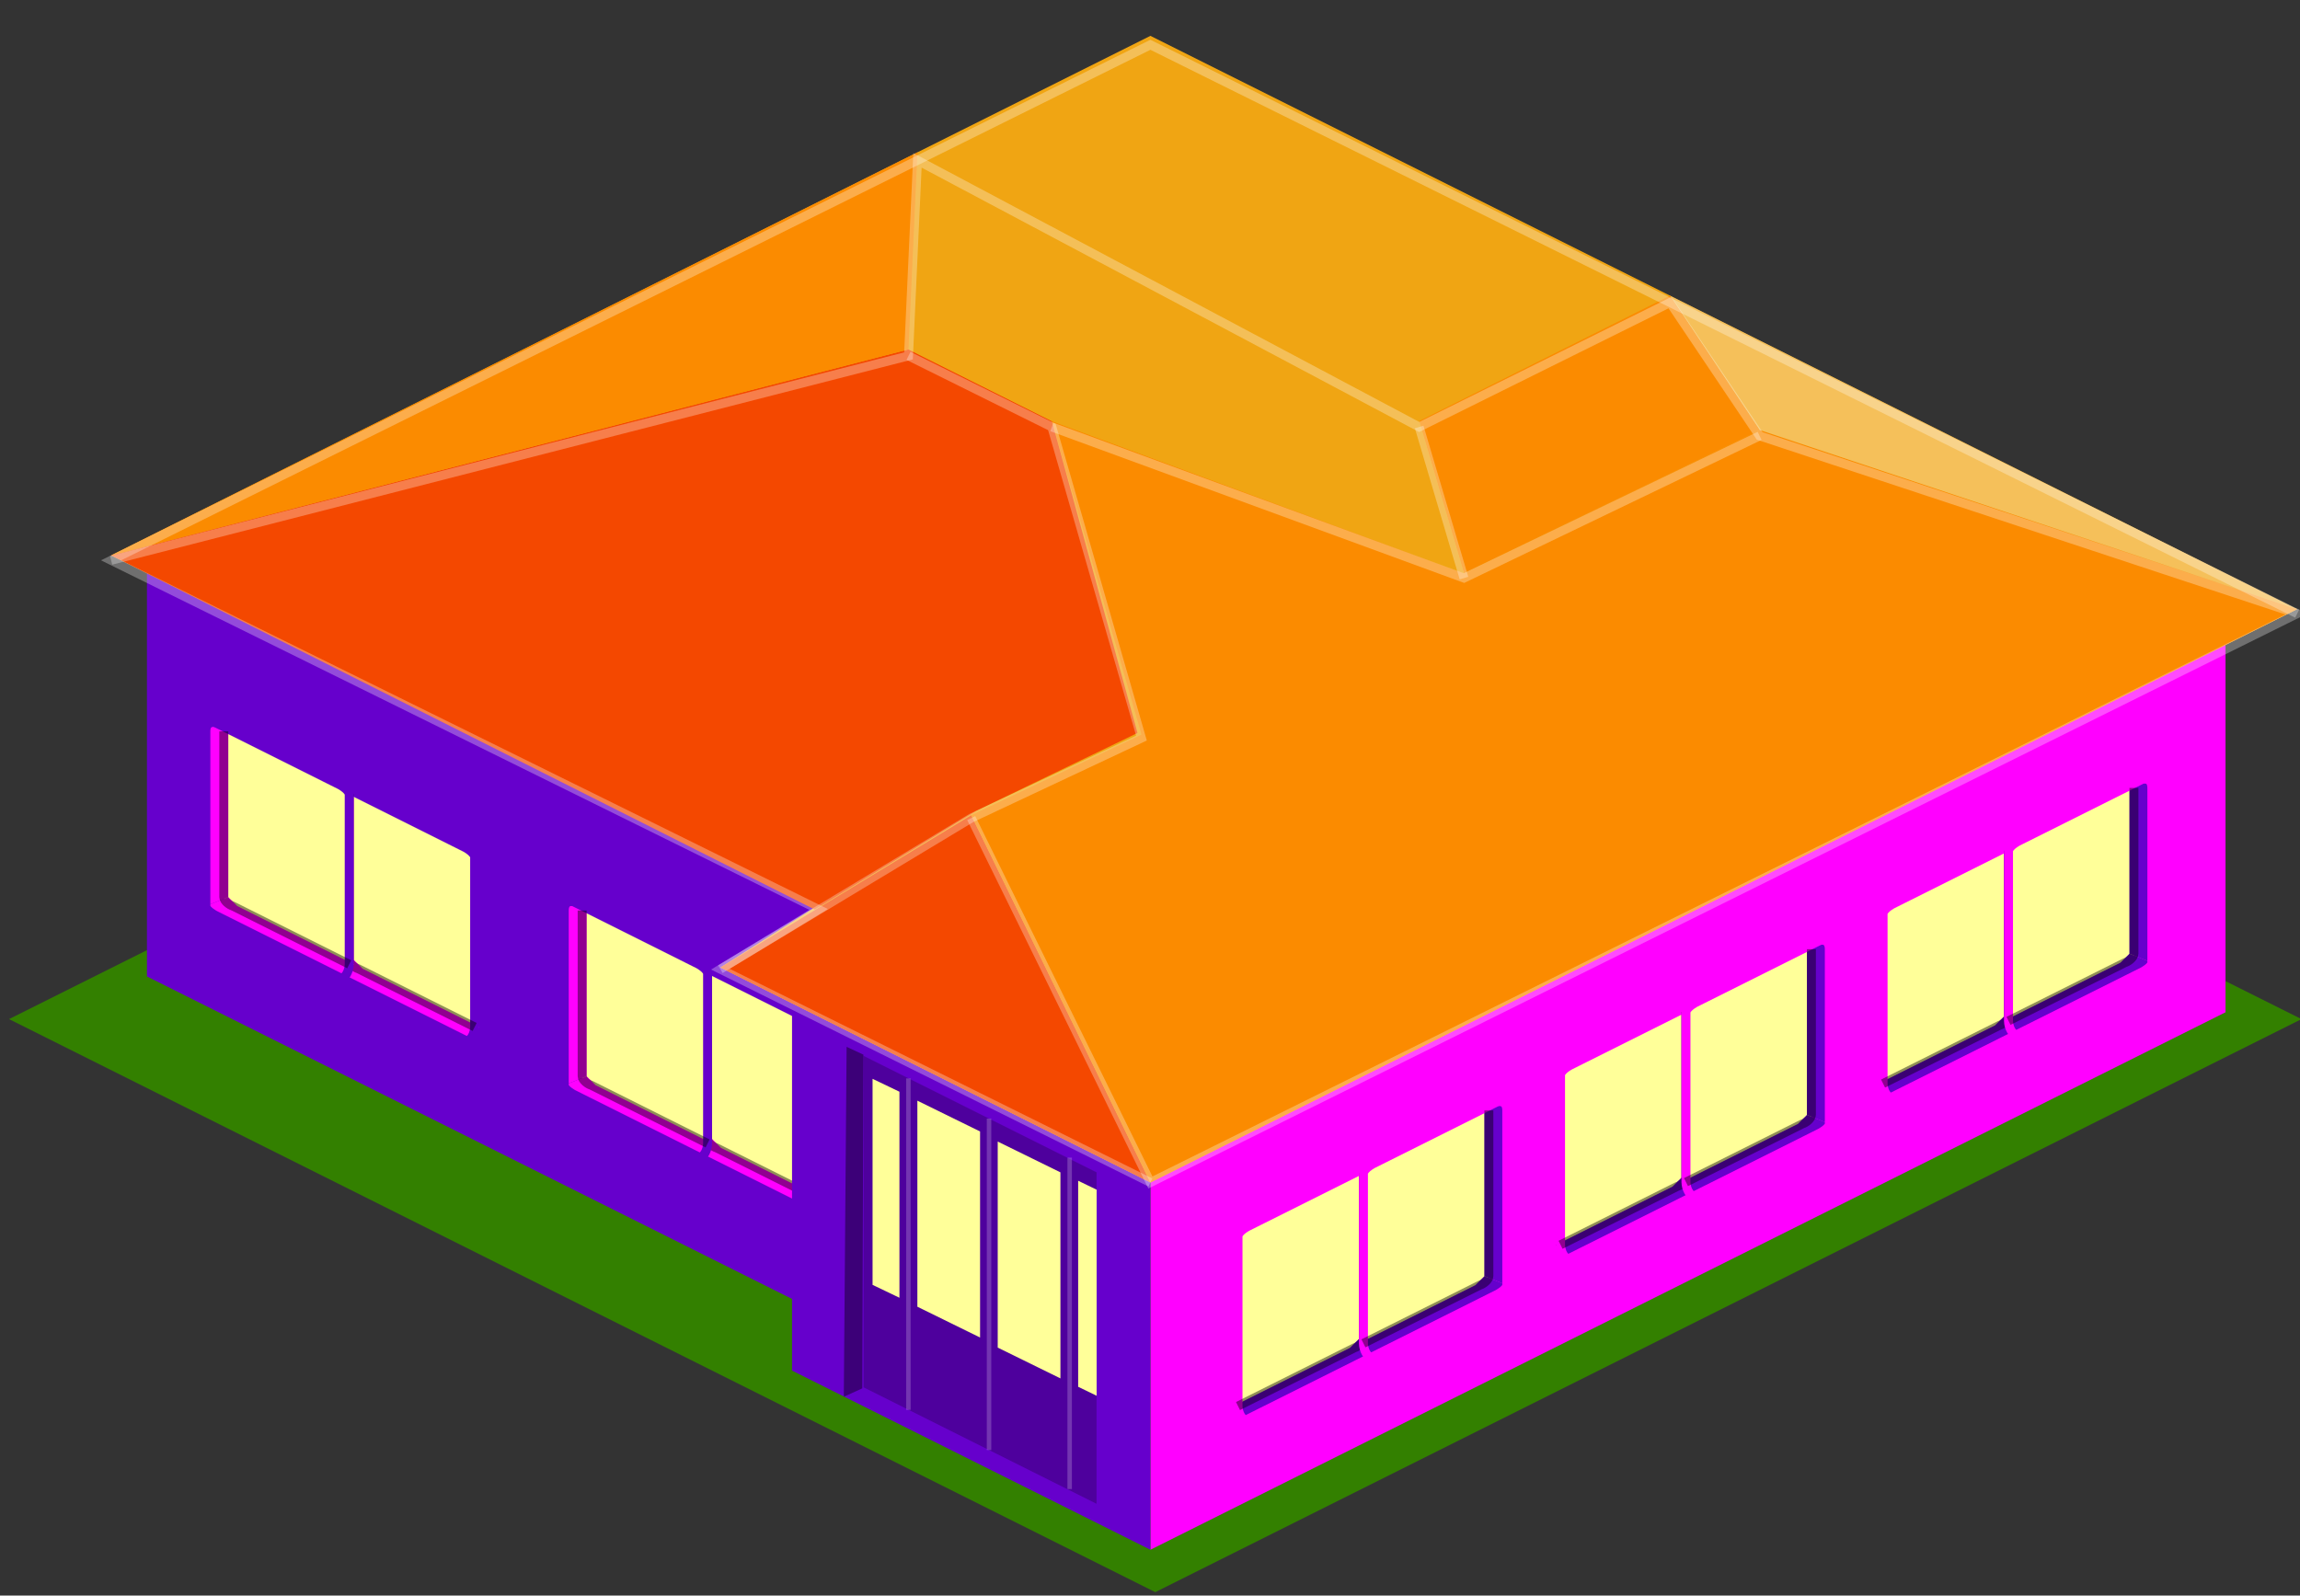 <?xml version="1.0" encoding="UTF-8" standalone="no"?>
<!-- Created with Inkscape (http://www.inkscape.org/) -->

<svg
   xmlns:dc="http://purl.org/dc/elements/1.1/"
   xmlns:cc="http://creativecommons.org/ns#"
   xmlns:rdf="http://www.w3.org/1999/02/22-rdf-syntax-ns#"
   xmlns:svg="http://www.w3.org/2000/svg"
   xmlns="http://www.w3.org/2000/svg"
   xmlns:sodipodi="http://sodipodi.sourceforge.net/DTD/sodipodi-0.dtd"
   xmlns:inkscape="http://www.inkscape.org/namespaces/inkscape"
   width="256.716"
   height="178.114"
   id="svg2"
   version="1.1"
   inkscape:version="0.48.4 r9939"
   sodipodi:docname="1x1-house.svg">
  <rect width="100%" height="100%" fill="#333333" stroke="none"/>
  <defs
     id="defs4" />
  <sodipodi:namedview
     id="base"
     pagecolor="#ffffff"
     bordercolor="#666666"
     borderopacity="1.0"
     inkscape:pageopacity="0.0"
     inkscape:pageshadow="2"
     inkscape:zoom="0.1767767"
     inkscape:cx="1675.3868"
     inkscape:cy="-432.12269"
     inkscape:document-units="px"
     inkscape:current-layer="layer1"
     showgrid="false"
     inkscape:window-width="3200"
     inkscape:window-height="1687"
     inkscape:window-x="0"
     inkscape:window-y="55"
     inkscape:window-maximized="1"
     inkscape:snap-global="true"
     fit-margin-top="0"
     fit-margin-left="0"
     fit-margin-right="0"
     fit-margin-bottom="0">
    <inkscape:grid
       type="xygrid"
       id="grid4027"
       empspacing="5"
       visible="true"
       enabled="true"
       snapvisiblegridlinesonly="true"
       originx="2107.022px"
       originy="-254.886px" />
  </sodipodi:namedview>
  <g
     inkscape:label="Layer 1"
     inkscape:groupmode="layer"
     id="layer1"
     transform="translate(2107.022,-619.362)">
    <g
       style="display:none"
       id="g12564"
       transform="translate(-3352.5,-69)">
      <g
         id="g9211"
         transform="translate(902,-51)">
        <path
           inkscape:connector-curvature="0"
           id="path8754"
           d="m -237,710.862 128,-64"
           style="fill:none;stroke:#6fd01d;stroke-width:1px;stroke-linecap:butt;stroke-linejoin:miter;stroke-opacity:1" />
        <path
           inkscape:connector-curvature="0"
           id="path8766"
           d="m -349,654.862 128,-64"
           style="fill:none;stroke:#6fd01d;stroke-width:1px;stroke-linecap:butt;stroke-linejoin:miter;stroke-opacity:1" />
        <path
           inkscape:connector-curvature="0"
           id="path8774"
           d="m -253,702.862 128,-64"
           style="fill:none;stroke:#6fd01d;stroke-width:1px;stroke-linecap:butt;stroke-linejoin:miter;stroke-opacity:1" />
        <path
           inkscape:connector-curvature="0"
           id="path8778"
           d="m -285,686.862 128,-64"
           style="fill:none;stroke:#6fd01d;stroke-width:1px;stroke-linecap:butt;stroke-linejoin:miter;stroke-opacity:1" />
        <path
           inkscape:connector-curvature="0"
           id="path9018"
           d="m -365,646.862 128,-64"
           style="fill:none;stroke:#6fd01d;stroke-width:1px;stroke-linecap:butt;stroke-linejoin:miter;stroke-opacity:1" />
        <path
           style="fill:none;stroke:#6fd01d;stroke-width:1px;stroke-linecap:butt;stroke-linejoin:miter;stroke-opacity:1"
           d="m -333,662.862 128,-64"
           id="path9069"
           inkscape:connector-curvature="0" />
        <path
           style="fill:none;stroke:#6fd01d;stroke-width:1px;stroke-linecap:butt;stroke-linejoin:miter;stroke-opacity:1"
           d="m -269,694.862 128,-64"
           id="path9071"
           inkscape:connector-curvature="0" />
        <path
           style="fill:none;stroke:#6fd01d;stroke-width:1px;stroke-linecap:butt;stroke-linejoin:miter;stroke-opacity:1"
           d="m -317,670.862 128,-64"
           id="path9073"
           inkscape:connector-curvature="0" />
        <path
           style="fill:none;stroke:#6fd01d;stroke-width:1px;stroke-linecap:butt;stroke-linejoin:miter;stroke-opacity:1"
           d="m -301,678.862 128,-64"
           id="path9209"
           inkscape:connector-curvature="0" />
      </g>
      <g
         id="g9222"
         transform="matrix(-1,0,0,1,428,-51)"
         style="stroke:#5ebd10;stroke-opacity:1">
        <path
           style="fill:none;stroke:#5ebd10;stroke-width:1px;stroke-linecap:butt;stroke-linejoin:miter;stroke-opacity:1"
           d="m -237,710.862 128,-64"
           id="path9224"
           inkscape:connector-curvature="0" />
        <path
           style="fill:none;stroke:#5ebd10;stroke-width:1px;stroke-linecap:butt;stroke-linejoin:miter;stroke-opacity:1"
           d="m -349,654.862 128,-64"
           id="path9226"
           inkscape:connector-curvature="0" />
        <path
           style="fill:none;stroke:#5ebd10;stroke-width:1px;stroke-linecap:butt;stroke-linejoin:miter;stroke-opacity:1"
           d="m -253,702.862 128,-64"
           id="path9228"
           inkscape:connector-curvature="0" />
        <path
           style="fill:none;stroke:#5ebd10;stroke-width:1px;stroke-linecap:butt;stroke-linejoin:miter;stroke-opacity:1"
           d="m -285,686.862 128,-64"
           id="path9230"
           inkscape:connector-curvature="0" />
        <path
           style="fill:none;stroke:#5ebd10;stroke-width:1px;stroke-linecap:butt;stroke-linejoin:miter;stroke-opacity:1"
           d="m -365,646.862 128,-64"
           id="path9232"
           inkscape:connector-curvature="0" />
        <path
           inkscape:connector-curvature="0"
           id="path9234"
           d="m -333,662.862 128,-64"
           style="fill:none;stroke:#5ebd10;stroke-width:1px;stroke-linecap:butt;stroke-linejoin:miter;stroke-opacity:1" />
        <path
           inkscape:connector-curvature="0"
           id="path9236"
           d="m -269,694.862 128,-64"
           style="fill:none;stroke:#5ebd10;stroke-width:1px;stroke-linecap:butt;stroke-linejoin:miter;stroke-opacity:1" />
        <path
           inkscape:connector-curvature="0"
           id="path9238"
           d="m -317,670.862 128,-64"
           style="fill:none;stroke:#5ebd10;stroke-width:1px;stroke-linecap:butt;stroke-linejoin:miter;stroke-opacity:1" />
        <path
           inkscape:connector-curvature="0"
           id="path9240"
           d="m -301,678.862 128,-64"
           style="fill:none;stroke:#5ebd10;stroke-width:1px;stroke-linecap:butt;stroke-linejoin:miter;stroke-opacity:1" />
      </g>
    </g>
    <rect
       y="1854.803"
       x="-357.81"
       height="143.108"
       width="143.108"
       id="rect3920"
       style="fill:#338000;fill-opacity:1;stroke:none"
       transform="matrix(0.894,0.447,-0.894,0.447,0,0)" />
    <path
       style="fill:#6600cc;fill-opacity:1;stroke:none"
       d="m -2018.619,764.362 -72,-36 0,-45 76,38"
       id="path4657"
       inkscape:connector-curvature="0"
       sodipodi:nodetypes="cccc" />
    <path
       style="fill:#ff00ff;fill-opacity:1;stroke:none"
       d="m -1978.619,742.362 0,50 120,-60 0,-45 z"
       id="path4653"
       inkscape:connector-curvature="0"
       sodipodi:nodetypes="ccccc" />
    <g
       id="g6259"
       transform="translate(-32.362,-22.962)">
      <g
         transform="translate(707.46,190.035)"
         id="g6261">
        <path
           style="fill:#ffff99;fill-opacity:1;stroke:none"
           d="m -2689.14,567.49 -14,-7 0,20 14,7 z"
           id="path6263"
           inkscape:connector-curvature="0" />
        <g
           transform="matrix(-1,0,0,1,-2458.142,478.429)"
           id="g6265">
          <g
             id="g6267">
            <g
               id="g6269">
              <path
                 style="fill:#ff00ff;stroke:none"
                 d="m 246,82 1,0 0,20 -2.5,-1 0,-18.5 z"
                 id="path6271"
                 inkscape:connector-curvature="0"
                 sodipodi:nodetypes="cccccc" />
              <path
                 style="fill:#ff00ff;stroke:none"
                 d="m 244.5,101 -1,1 -13,6.5 1,1.5 14.5,-7 1,-1 z"
                 id="path6273"
                 inkscape:connector-curvature="0"
                 sodipodi:nodetypes="ccccccc" />
              <path
                 style="fill:none;stroke:#6600cc;stroke-width:1px;stroke-linecap:butt;stroke-linejoin:miter;stroke-opacity:1"
                 d="m 231,89.5 c 0,0 0.019,-0.434 1,-1 l 14,-7 c 0,0 1,-0.22 1,1 l 0,19.5 c 0,0.47 -1,1 -1,1 l -14,7 c -0.573,0.153 -1,-0.812 -1,-1.5 z"
                 id="path6275"
                 inkscape:connector-curvature="0"
                 sodipodi:nodetypes="ccccccccc" />
              <path
                 style="opacity:0.435;fill:none;stroke:#000000;stroke-width:1px;stroke-linecap:butt;stroke-linejoin:miter;stroke-opacity:1"
                 d="m 231,108.5 13,-6.5 c 0.353,-0.095 1,-0.561 1,-1 l 0,-18.5"
                 id="path6277"
                 inkscape:connector-curvature="0"
                 sodipodi:nodetypes="cccc" />
            </g>
          </g>
        </g>
      </g>
      <g
         id="g6279"
         transform="translate(693.46,183.035)">
        <path
           inkscape:connector-curvature="0"
           id="path6281"
           d="m -2689.14,567.49 -14,-7 0,20 14,7 z"
           style="fill:#ffff99;fill-opacity:1;stroke:none" />
        <g
           id="g6283"
           transform="matrix(-1,0,0,1,-2458.142,478.429)">
          <g
             id="g6285">
            <g
               id="g6287">
              <path
                 sodipodi:nodetypes="cccccc"
                 inkscape:connector-curvature="0"
                 id="path6289"
                 d="m 246,82 1,0 0,20 -2.5,-1 0,-18.5 z"
                 style="fill:#ff00ff;stroke:none" />
              <path
                 sodipodi:nodetypes="ccccccc"
                 inkscape:connector-curvature="0"
                 id="path6291"
                 d="m 244.5,101 -1,1 -13,6.5 1,1.5 14.5,-7 1,-1 z"
                 style="fill:#ff00ff;stroke:none" />
              <path
                 sodipodi:nodetypes="ccccccccc"
                 inkscape:connector-curvature="0"
                 id="path6293"
                 d="m 231,89.5 c 0,0 0.019,-0.434 1,-1 l 14,-7 c 0,0 1,-0.22 1,1 l 0,19.5 c 0,0.47 -1,1 -1,1 l -14,7 c -0.573,0.153 -1,-0.812 -1,-1.5 z"
                 style="fill:none;stroke:#6600cc;stroke-width:1px;stroke-linecap:butt;stroke-linejoin:miter;stroke-opacity:1" />
              <path
                 sodipodi:nodetypes="cccc"
                 inkscape:connector-curvature="0"
                 id="path6295"
                 d="m 231,108.5 13,-6.5 c 0.353,-0.095 1,-0.561 1,-1 l 0,-18.5"
                 style="opacity:0.435;fill:none;stroke:#000000;stroke-width:1px;stroke-linecap:butt;stroke-linejoin:miter;stroke-opacity:1" />
            </g>
          </g>
        </g>
      </g>
    </g>
    <path
       style="fill:#6600cc;fill-opacity:1;stroke:none"
       d="m -2018.619,727.362 40,20 0,45 -40,-20 z"
       id="path4655"
       inkscape:connector-curvature="0"
       sodipodi:nodetypes="ccccc" />
    <g
       transform="translate(0,50)"
       id="g26128">
      <path
         inkscape:connector-curvature="0"
         id="path4622"
         d="m -2094.619,631.362 79,39 -11,7 48,24 128,-64 -128,-64 z"
         style="fill:#f0a513;fill-opacity:1;stroke:none" />
      <path
         sodipodi:nodetypes="cccc"
         inkscape:connector-curvature="0"
         id="path4041"
         d="m -2026.619,677.362 28,-17 20,41 z"
         style="fill:#f44800;fill-opacity:1;stroke:none" />
      <path
         sodipodi:nodetypes="cccccccc"
         inkscape:connector-curvature="0"
         id="path4043"
         d="m -1998.619,660.362 20,41 128,-64 -60,-20 -33,16 -46,-17 10,35 z"
         style="fill:#fb8b00;fill-opacity:1;stroke:none" />
      <path
         inkscape:connector-curvature="0"
         id="path4047"
         d="m -1920.619,602.362 10,15 60,20 z"
         style="opacity:0.303;fill:#ffffff;fill-opacity:1;stroke:none" />
      <path
         inkscape:connector-curvature="0"
         id="path4049"
         d="m -1920.619,602.362 -28,14 5,17 33,-16 z"
         style="fill:#fb8b00;fill-opacity:1;stroke:none" />
      <path
         sodipodi:nodetypes="ccccccc"
         inkscape:connector-curvature="0"
         id="path4051"
         d="m -2094.619,631.362 89,-23 16,8 9.558,34.821 -18.027,8.71 -18,11 z"
         style="fill:#f44800;fill-opacity:1;stroke:none" />
      <path
         sodipodi:nodetypes="cccccc"
         inkscape:connector-curvature="0"
         id="path4057"
         d="m -2005.619,608.362 1,-22 56,30 5,17 -46,-17 z"
         style="fill:#f0a513;fill-opacity:1;stroke:none" />
      <path
         sodipodi:nodetypes="cccc"
         inkscape:connector-curvature="0"
         id="path4059"
         d="m -2094.619,631.362 90,-45 -1,22 z"
         style="fill:#fb8b00;fill-opacity:1;stroke:none" />
      <path
         inkscape:connector-curvature="0"
         id="path4635"
         d="m -2094.619,631.909 89,-22.82 1,-21.828 56,29.766 28,-13.891 10,14.883 60,19.844 -128,63.5 -20,-40.68"
         style="opacity:0.294;fill:none;stroke:#ffffff;stroke-width:1px;stroke-linecap:butt;stroke-linejoin:miter;stroke-opacity:1" />
      <path
         inkscape:connector-curvature="0"
         id="path4637"
         d="m -1850.619,637.862 -128,-63.5 -116,57.547 78.969,38.977 -10.969,6.664 48,23.812"
         style="opacity:0.294;fill:none;stroke:#ffffff;stroke-width:1px;stroke-linecap:butt;stroke-linejoin:miter;stroke-opacity:1"
         sodipodi:nodetypes="cccccc" />
      <path
         inkscape:connector-curvature="0"
         id="path4639"
         d="m -2026.619,677.55 28,-16.867 19,-8.93 -10,-34.727 -16,-7.938"
         style="opacity:0.294;fill:none;stroke:#ffffff;stroke-width:1px;stroke-linecap:butt;stroke-linejoin:miter;stroke-opacity:1" />
      <path
         inkscape:connector-curvature="0"
         id="path4641"
         d="m -1989.619,617.026 46,16.867 33,-15.875"
         style="opacity:0.294;fill:none;stroke:#ffffff;stroke-width:1px;stroke-linecap:butt;stroke-linejoin:miter;stroke-opacity:1" />
      <path
         inkscape:connector-curvature="0"
         id="path4643"
         d="m -1948.619,617.026 5,16.867"
         style="opacity:0.294;fill:none;stroke:#ffffff;stroke-width:1px;stroke-linecap:butt;stroke-linejoin:miter;stroke-opacity:1" />
    </g>
    <g
       transform="translate(-25.619,15)"
       id="g6057">
      <g
         transform="translate(733.375,174.625)"
         id="g6059">
        <path
           style="fill:#ffff99;fill-opacity:1;stroke:none"
           d="m -2640.599,549.254 14,-7 0,20 -14,7 z"
           id="path6061"
           inkscape:connector-curvature="0" />
        <g
           transform="translate(-2871.597,460.194)"
           id="g6063">
          <g
             id="g6065">
            <g
               id="g6067">
              <path
                 style="fill:#6600cc;stroke:none"
                 d="m 246,82 1,0 0,20 -2.5,-1 0,-18.5 z"
                 id="path6069"
                 inkscape:connector-curvature="0"
                 sodipodi:nodetypes="cccccc" />
              <path
                 style="fill:#6600cc;stroke:none"
                 d="m 244.5,101 -1,1 -13,6.5 1,1.5 14.5,-7 1,-1 z"
                 id="path6071"
                 inkscape:connector-curvature="0"
                 sodipodi:nodetypes="ccccccc" />
              <path
                 style="fill:none;stroke:#ff00ff;stroke-width:1px;stroke-linecap:butt;stroke-linejoin:miter;stroke-opacity:1"
                 d="m 231,89.5 c 0,0 0.019,-0.434 1,-1 l 14,-7 c 0,0 1,-0.22 1,1 l 0,19.5 c 0,0.47 -1,1 -1,1 l -14,7 c -0.573,0.153 -1,-0.812 -1,-1.5 z"
                 id="path6073"
                 inkscape:connector-curvature="0"
                 sodipodi:nodetypes="ccccccccc" />
              <path
                 style="opacity:0.435;fill:none;stroke:#000000;stroke-width:1px;stroke-linecap:butt;stroke-linejoin:miter;stroke-opacity:1"
                 d="m 231,108.5 13,-6.5 c 0.353,-0.095 1,-0.561 1,-1 l 0,-18.5"
                 id="path6075"
                 inkscape:connector-curvature="0"
                 sodipodi:nodetypes="cccc" />
            </g>
          </g>
        </g>
      </g>
      <g
         id="g6077"
         transform="translate(747.375,167.625)">
        <path
           inkscape:connector-curvature="0"
           id="path6079"
           d="m -2640.599,549.254 14,-7 0,20 -14,7 z"
           style="fill:#ffff99;fill-opacity:1;stroke:none" />
        <g
           id="g6081"
           transform="translate(-2871.597,460.194)">
          <g
             id="g6083">
            <g
               id="g6085">
              <path
                 sodipodi:nodetypes="cccccc"
                 inkscape:connector-curvature="0"
                 id="path6087"
                 d="m 246,82 1,0 0,20 -2.5,-1 0,-18.5 z"
                 style="fill:#6600cc;stroke:none" />
              <path
                 sodipodi:nodetypes="ccccccc"
                 inkscape:connector-curvature="0"
                 id="path6089"
                 d="m 244.5,101 -1,1 -13,6.5 1,1.5 14.5,-7 1,-1 z"
                 style="fill:#6600cc;stroke:none" />
              <path
                 sodipodi:nodetypes="ccccccccc"
                 inkscape:connector-curvature="0"
                 id="path6091"
                 d="m 231,89.5 c 0,0 0.019,-0.434 1,-1 l 14,-7 c 0,0 1,-0.22 1,1 l 0,19.5 c 0,0.47 -1,1 -1,1 l -14,7 c -0.573,0.153 -1,-0.812 -1,-1.5 z"
                 style="fill:none;stroke:#ff00ff;stroke-width:1px;stroke-linecap:butt;stroke-linejoin:miter;stroke-opacity:1" />
              <path
                 sodipodi:nodetypes="cccc"
                 inkscape:connector-curvature="0"
                 id="path6093"
                 d="m 231,108.5 13,-6.5 c 0.353,-0.095 1,-0.561 1,-1 l 0,-18.5"
                 style="opacity:0.435;fill:none;stroke:#000000;stroke-width:1px;stroke-linecap:butt;stroke-linejoin:miter;stroke-opacity:1" />
            </g>
          </g>
        </g>
      </g>
    </g>
    <g
       id="g6095"
       transform="translate(-61.619,33)">
      <g
         id="g6097"
         transform="translate(733.375,174.625)">
        <path
           inkscape:connector-curvature="0"
           id="path6099"
           d="m -2640.599,549.254 14,-7 0,20 -14,7 z"
           style="fill:#ffff99;fill-opacity:1;stroke:none" />
        <g
           id="g6101"
           transform="translate(-2871.597,460.194)">
          <g
             id="g6103">
            <g
               id="g6105">
              <path
                 sodipodi:nodetypes="cccccc"
                 inkscape:connector-curvature="0"
                 id="path6107"
                 d="m 246,82 1,0 0,20 -2.5,-1 0,-18.5 z"
                 style="fill:#6600cc;stroke:none" />
              <path
                 sodipodi:nodetypes="ccccccc"
                 inkscape:connector-curvature="0"
                 id="path6109"
                 d="m 244.5,101 -1,1 -13,6.5 1,1.5 14.5,-7 1,-1 z"
                 style="fill:#6600cc;stroke:none" />
              <path
                 sodipodi:nodetypes="ccccccccc"
                 inkscape:connector-curvature="0"
                 id="path6111"
                 d="m 231,89.5 c 0,0 0.019,-0.434 1,-1 l 14,-7 c 0,0 1,-0.22 1,1 l 0,19.5 c 0,0.47 -1,1 -1,1 l -14,7 c -0.573,0.153 -1,-0.812 -1,-1.5 z"
                 style="fill:none;stroke:#ff00ff;stroke-width:1px;stroke-linecap:butt;stroke-linejoin:miter;stroke-opacity:1" />
              <path
                 sodipodi:nodetypes="cccc"
                 inkscape:connector-curvature="0"
                 id="path6113"
                 d="m 231,108.5 13,-6.5 c 0.353,-0.095 1,-0.561 1,-1 l 0,-18.5"
                 style="opacity:0.435;fill:none;stroke:#000000;stroke-width:1px;stroke-linecap:butt;stroke-linejoin:miter;stroke-opacity:1" />
            </g>
          </g>
        </g>
      </g>
      <g
         transform="translate(747.375,167.625)"
         id="g6115">
        <path
           style="fill:#ffff99;fill-opacity:1;stroke:none"
           d="m -2640.599,549.254 14,-7 0,20 -14,7 z"
           id="path6117"
           inkscape:connector-curvature="0" />
        <g
           transform="translate(-2871.597,460.194)"
           id="g6119">
          <g
             id="g6121">
            <g
               id="g6123">
              <path
                 style="fill:#6600cc;stroke:none"
                 d="m 246,82 1,0 0,20 -2.5,-1 0,-18.5 z"
                 id="path6125"
                 inkscape:connector-curvature="0"
                 sodipodi:nodetypes="cccccc" />
              <path
                 style="fill:#6600cc;stroke:none"
                 d="m 244.5,101 -1,1 -13,6.5 1,1.5 14.5,-7 1,-1 z"
                 id="path6127"
                 inkscape:connector-curvature="0"
                 sodipodi:nodetypes="ccccccc" />
              <path
                 style="fill:none;stroke:#ff00ff;stroke-width:1px;stroke-linecap:butt;stroke-linejoin:miter;stroke-opacity:1"
                 d="m 231,89.5 c 0,0 0.019,-0.434 1,-1 l 14,-7 c 0,0 1,-0.22 1,1 l 0,19.5 c 0,0.47 -1,1 -1,1 l -14,7 c -0.573,0.153 -1,-0.812 -1,-1.5 z"
                 id="path6129"
                 inkscape:connector-curvature="0"
                 sodipodi:nodetypes="ccccccccc" />
              <path
                 style="opacity:0.435;fill:none;stroke:#000000;stroke-width:1px;stroke-linecap:butt;stroke-linejoin:miter;stroke-opacity:1"
                 d="m 231,108.5 13,-6.5 c 0.353,-0.095 1,-0.561 1,-1 l 0,-18.5"
                 id="path6131"
                 inkscape:connector-curvature="0"
                 sodipodi:nodetypes="cccc" />
            </g>
          </g>
        </g>
      </g>
    </g>
    <g
       id="g6133"
       transform="translate(10.381,-3)">
      <g
         id="g6135"
         transform="translate(733.375,174.625)">
        <path
           inkscape:connector-curvature="0"
           id="path6137"
           d="m -2640.599,549.254 14,-7 0,20 -14,7 z"
           style="fill:#ffff99;fill-opacity:1;stroke:none" />
        <g
           id="g6139"
           transform="translate(-2871.597,460.194)">
          <g
             id="g6141">
            <g
               id="g6143">
              <path
                 sodipodi:nodetypes="cccccc"
                 inkscape:connector-curvature="0"
                 id="path6145"
                 d="m 246,82 1,0 0,20 -2.5,-1 0,-18.5 z"
                 style="fill:#6600cc;stroke:none" />
              <path
                 sodipodi:nodetypes="ccccccc"
                 inkscape:connector-curvature="0"
                 id="path6147"
                 d="m 244.5,101 -1,1 -13,6.5 1,1.5 14.5,-7 1,-1 z"
                 style="fill:#6600cc;stroke:none" />
              <path
                 sodipodi:nodetypes="ccccccccc"
                 inkscape:connector-curvature="0"
                 id="path6149"
                 d="m 231,89.5 c 0,0 0.019,-0.434 1,-1 l 14,-7 c 0,0 1,-0.22 1,1 l 0,19.5 c 0,0.47 -1,1 -1,1 l -14,7 c -0.573,0.153 -1,-0.812 -1,-1.5 z"
                 style="fill:none;stroke:#ff00ff;stroke-width:1px;stroke-linecap:butt;stroke-linejoin:miter;stroke-opacity:1" />
              <path
                 sodipodi:nodetypes="cccc"
                 inkscape:connector-curvature="0"
                 id="path6151"
                 d="m 231,108.5 13,-6.5 c 0.353,-0.095 1,-0.561 1,-1 l 0,-18.5"
                 style="opacity:0.435;fill:none;stroke:#000000;stroke-width:1px;stroke-linecap:butt;stroke-linejoin:miter;stroke-opacity:1" />
            </g>
          </g>
        </g>
      </g>
      <g
         transform="translate(747.375,167.625)"
         id="g6153">
        <path
           style="fill:#ffff99;fill-opacity:1;stroke:none"
           d="m -2640.599,549.254 14,-7 0,20 -14,7 z"
           id="path6155"
           inkscape:connector-curvature="0" />
        <g
           transform="translate(-2871.597,460.194)"
           id="g6157">
          <g
             id="g6159">
            <g
               id="g6161">
              <path
                 style="fill:#6600cc;stroke:none"
                 d="m 246,82 1,0 0,20 -2.5,-1 0,-18.5 z"
                 id="path6163"
                 inkscape:connector-curvature="0"
                 sodipodi:nodetypes="cccccc" />
              <path
                 style="fill:#6600cc;stroke:none"
                 d="m 244.5,101 -1,1 -13,6.5 1,1.5 14.5,-7 1,-1 z"
                 id="path6165"
                 inkscape:connector-curvature="0"
                 sodipodi:nodetypes="ccccccc" />
              <path
                 style="fill:none;stroke:#ff00ff;stroke-width:1px;stroke-linecap:butt;stroke-linejoin:miter;stroke-opacity:1"
                 d="m 231,89.5 c 0,0 0.019,-0.434 1,-1 l 14,-7 c 0,0 1,-0.22 1,1 l 0,19.5 c 0,0.47 -1,1 -1,1 l -14,7 c -0.573,0.153 -1,-0.812 -1,-1.5 z"
                 id="path6167"
                 inkscape:connector-curvature="0"
                 sodipodi:nodetypes="ccccccccc" />
              <path
                 style="opacity:0.435;fill:none;stroke:#000000;stroke-width:1px;stroke-linecap:butt;stroke-linejoin:miter;stroke-opacity:1"
                 d="m 231,108.5 13,-6.5 c 0.353,-0.095 1,-0.561 1,-1 l 0,-18.5"
                 id="path6169"
                 inkscape:connector-curvature="0"
                 sodipodi:nodetypes="cccc" />
            </g>
          </g>
        </g>
      </g>
    </g>
    <g
       transform="translate(-72.362,-42.962)"
       id="g6221">
      <g
         id="g6223"
         transform="translate(707.46,190.035)">
        <path
           inkscape:connector-curvature="0"
           id="path6225"
           d="m -2689.14,567.49 -14,-7 0,20 14,7 z"
           style="fill:#ffff99;fill-opacity:1;stroke:none" />
        <g
           id="g6227"
           transform="matrix(-1,0,0,1,-2458.142,478.429)">
          <g
             id="g6229">
            <g
               id="g6231">
              <path
                 sodipodi:nodetypes="cccccc"
                 inkscape:connector-curvature="0"
                 id="path6233"
                 d="m 246,82 1,0 0,20 -2.5,-1 0,-18.5 z"
                 style="fill:#ff00ff;stroke:none" />
              <path
                 sodipodi:nodetypes="ccccccc"
                 inkscape:connector-curvature="0"
                 id="path6235"
                 d="m 244.5,101 -1,1 -13,6.5 1,1.5 14.5,-7 1,-1 z"
                 style="fill:#ff00ff;stroke:none" />
              <path
                 sodipodi:nodetypes="ccccccccc"
                 inkscape:connector-curvature="0"
                 id="path6237"
                 d="m 231,89.5 c 0,0 0.019,-0.434 1,-1 l 14,-7 c 0,0 1,-0.22 1,1 l 0,19.5 c 0,0.47 -1,1 -1,1 l -14,7 c -0.573,0.153 -1,-0.812 -1,-1.5 z"
                 style="fill:none;stroke:#6600cc;stroke-width:1px;stroke-linecap:butt;stroke-linejoin:miter;stroke-opacity:1" />
              <path
                 sodipodi:nodetypes="cccc"
                 inkscape:connector-curvature="0"
                 id="path6239"
                 d="m 231,108.5 13,-6.5 c 0.353,-0.095 1,-0.561 1,-1 l 0,-18.5"
                 style="opacity:0.435;fill:none;stroke:#000000;stroke-width:1px;stroke-linecap:butt;stroke-linejoin:miter;stroke-opacity:1" />
            </g>
          </g>
        </g>
      </g>
      <g
         transform="translate(693.46,183.035)"
         id="g6241">
        <path
           style="fill:#ffff99;fill-opacity:1;stroke:none"
           d="m -2689.14,567.49 -14,-7 0,20 14,7 z"
           id="path6243"
           inkscape:connector-curvature="0" />
        <g
           transform="matrix(-1,0,0,1,-2458.142,478.429)"
           id="g6245">
          <g
             id="g6247">
            <g
               id="g6249">
              <path
                 style="fill:#ff00ff;stroke:none"
                 d="m 246,82 1,0 0,20 -2.5,-1 0,-18.5 z"
                 id="path6251"
                 inkscape:connector-curvature="0"
                 sodipodi:nodetypes="cccccc" />
              <path
                 style="fill:#ff00ff;stroke:none"
                 d="m 244.5,101 -1,1 -13,6.5 1,1.5 14.5,-7 1,-1 z"
                 id="path6253"
                 inkscape:connector-curvature="0"
                 sodipodi:nodetypes="ccccccc" />
              <path
                 style="fill:none;stroke:#6600cc;stroke-width:1px;stroke-linecap:butt;stroke-linejoin:miter;stroke-opacity:1"
                 d="m 231,89.5 c 0,0 0.019,-0.434 1,-1 l 14,-7 c 0,0 1,-0.22 1,1 l 0,19.5 c 0,0.47 -1,1 -1,1 l -14,7 c -0.573,0.153 -1,-0.812 -1,-1.5 z"
                 id="path6255"
                 inkscape:connector-curvature="0"
                 sodipodi:nodetypes="ccccccccc" />
              <path
                 style="opacity:0.435;fill:none;stroke:#000000;stroke-width:1px;stroke-linecap:butt;stroke-linejoin:miter;stroke-opacity:1"
                 d="m 231,108.5 13,-6.5 c 0.353,-0.095 1,-0.561 1,-1 l 0,-18.5"
                 id="path6257"
                 inkscape:connector-curvature="0"
                 sodipodi:nodetypes="cccc" />
            </g>
          </g>
        </g>
      </g>
    </g>
    <g
       id="g8212"
       transform="translate(526.37,13.868)">
      <g
         id="g8214"
         transform="translate(-4,0)">
        <path
           style="opacity:0.231;fill:#000000;stroke:none"
           d="m -2533,760.362 26,13 0,-37 -26,-13 z"
           id="path8216"
           inkscape:connector-curvature="0" />
        <path
           style="opacity:0.414;fill:#000000;stroke:none"
           d="m -428.188,142.051 2.062,-0.938 0.125,-37.25 -1.875,-0.875 z"
           id="path8218"
           inkscape:connector-curvature="0"
           transform="translate(-2107.022,619.362)" />
        <path
           inkscape:connector-curvature="0"
           style="opacity:0.178;fill:none;stroke:none"
           d="m -425.969,141 -2,1 28,14 0,-2 -26,-13 z"
           transform="translate(-2107.022,619.362)"
           id="path8220" />
        <path
           style="opacity:0.208;fill:#ffffff;fill-opacity:1;stroke:#ffffff;stroke-width:0.5;stroke-linecap:butt;stroke-linejoin:miter;stroke-miterlimit:4;stroke-opacity:1;stroke-dasharray:none"
           d="m -2528,725.876 0,37"
           id="path8222"
           inkscape:connector-curvature="0" />
        <path
           inkscape:connector-curvature="0"
           id="path8224"
           d="m -2510,734.716 0,37"
           style="opacity:0.208;fill:#ffffff;fill-opacity:1;stroke:#ffffff;stroke-width:0.5;stroke-linecap:butt;stroke-linejoin:miter;stroke-miterlimit:4;stroke-opacity:1;stroke-dasharray:none" />
        <path
           style="opacity:0.208;fill:#ffffff;fill-opacity:1;stroke:#ffffff;stroke-width:0.5;stroke-linecap:butt;stroke-linejoin:miter;stroke-miterlimit:4;stroke-opacity:1;stroke-dasharray:none"
           d="m -2519,730.362 0,37"
           id="path8226"
           inkscape:connector-curvature="0" />
        <path
           style="fill:#ffff99;fill-opacity:1;stroke:none"
           d="m -421.978,108 0,23 -3,-1.438 0,-23 z"
           id="path8228"
           inkscape:connector-curvature="0"
           transform="translate(-2107.022,619.362)"
           sodipodi:nodetypes="ccccc" />
        <path
           inkscape:connector-curvature="0"
           style="fill:#ffff99;fill-opacity:1;stroke:none"
           d="m -402.031,117.938 0,23 2.062,1 0,-23 -2.062,-1 z"
           transform="translate(-2107.022,619.362)"
           id="path8230" />
        <path
           style="fill:#ffff99;fill-opacity:1;stroke:none"
           d="m -419.978,109 0,23 7,3.438 0,-23 -7,-3.438"
           id="path8232"
           inkscape:connector-curvature="0"
           transform="translate(-2107.022,619.362)"
           sodipodi:nodetypes="ccccc" />
        <path
           sodipodi:nodetypes="ccccc"
           inkscape:connector-curvature="0"
           id="path8234"
           d="m -2518.031,732.925 0,23 7,3.438 0,-23 -7,-3.438"
           style="fill:#ffff99;fill-opacity:1;stroke:none" />
      </g>
    </g>
  </g>
</svg>
